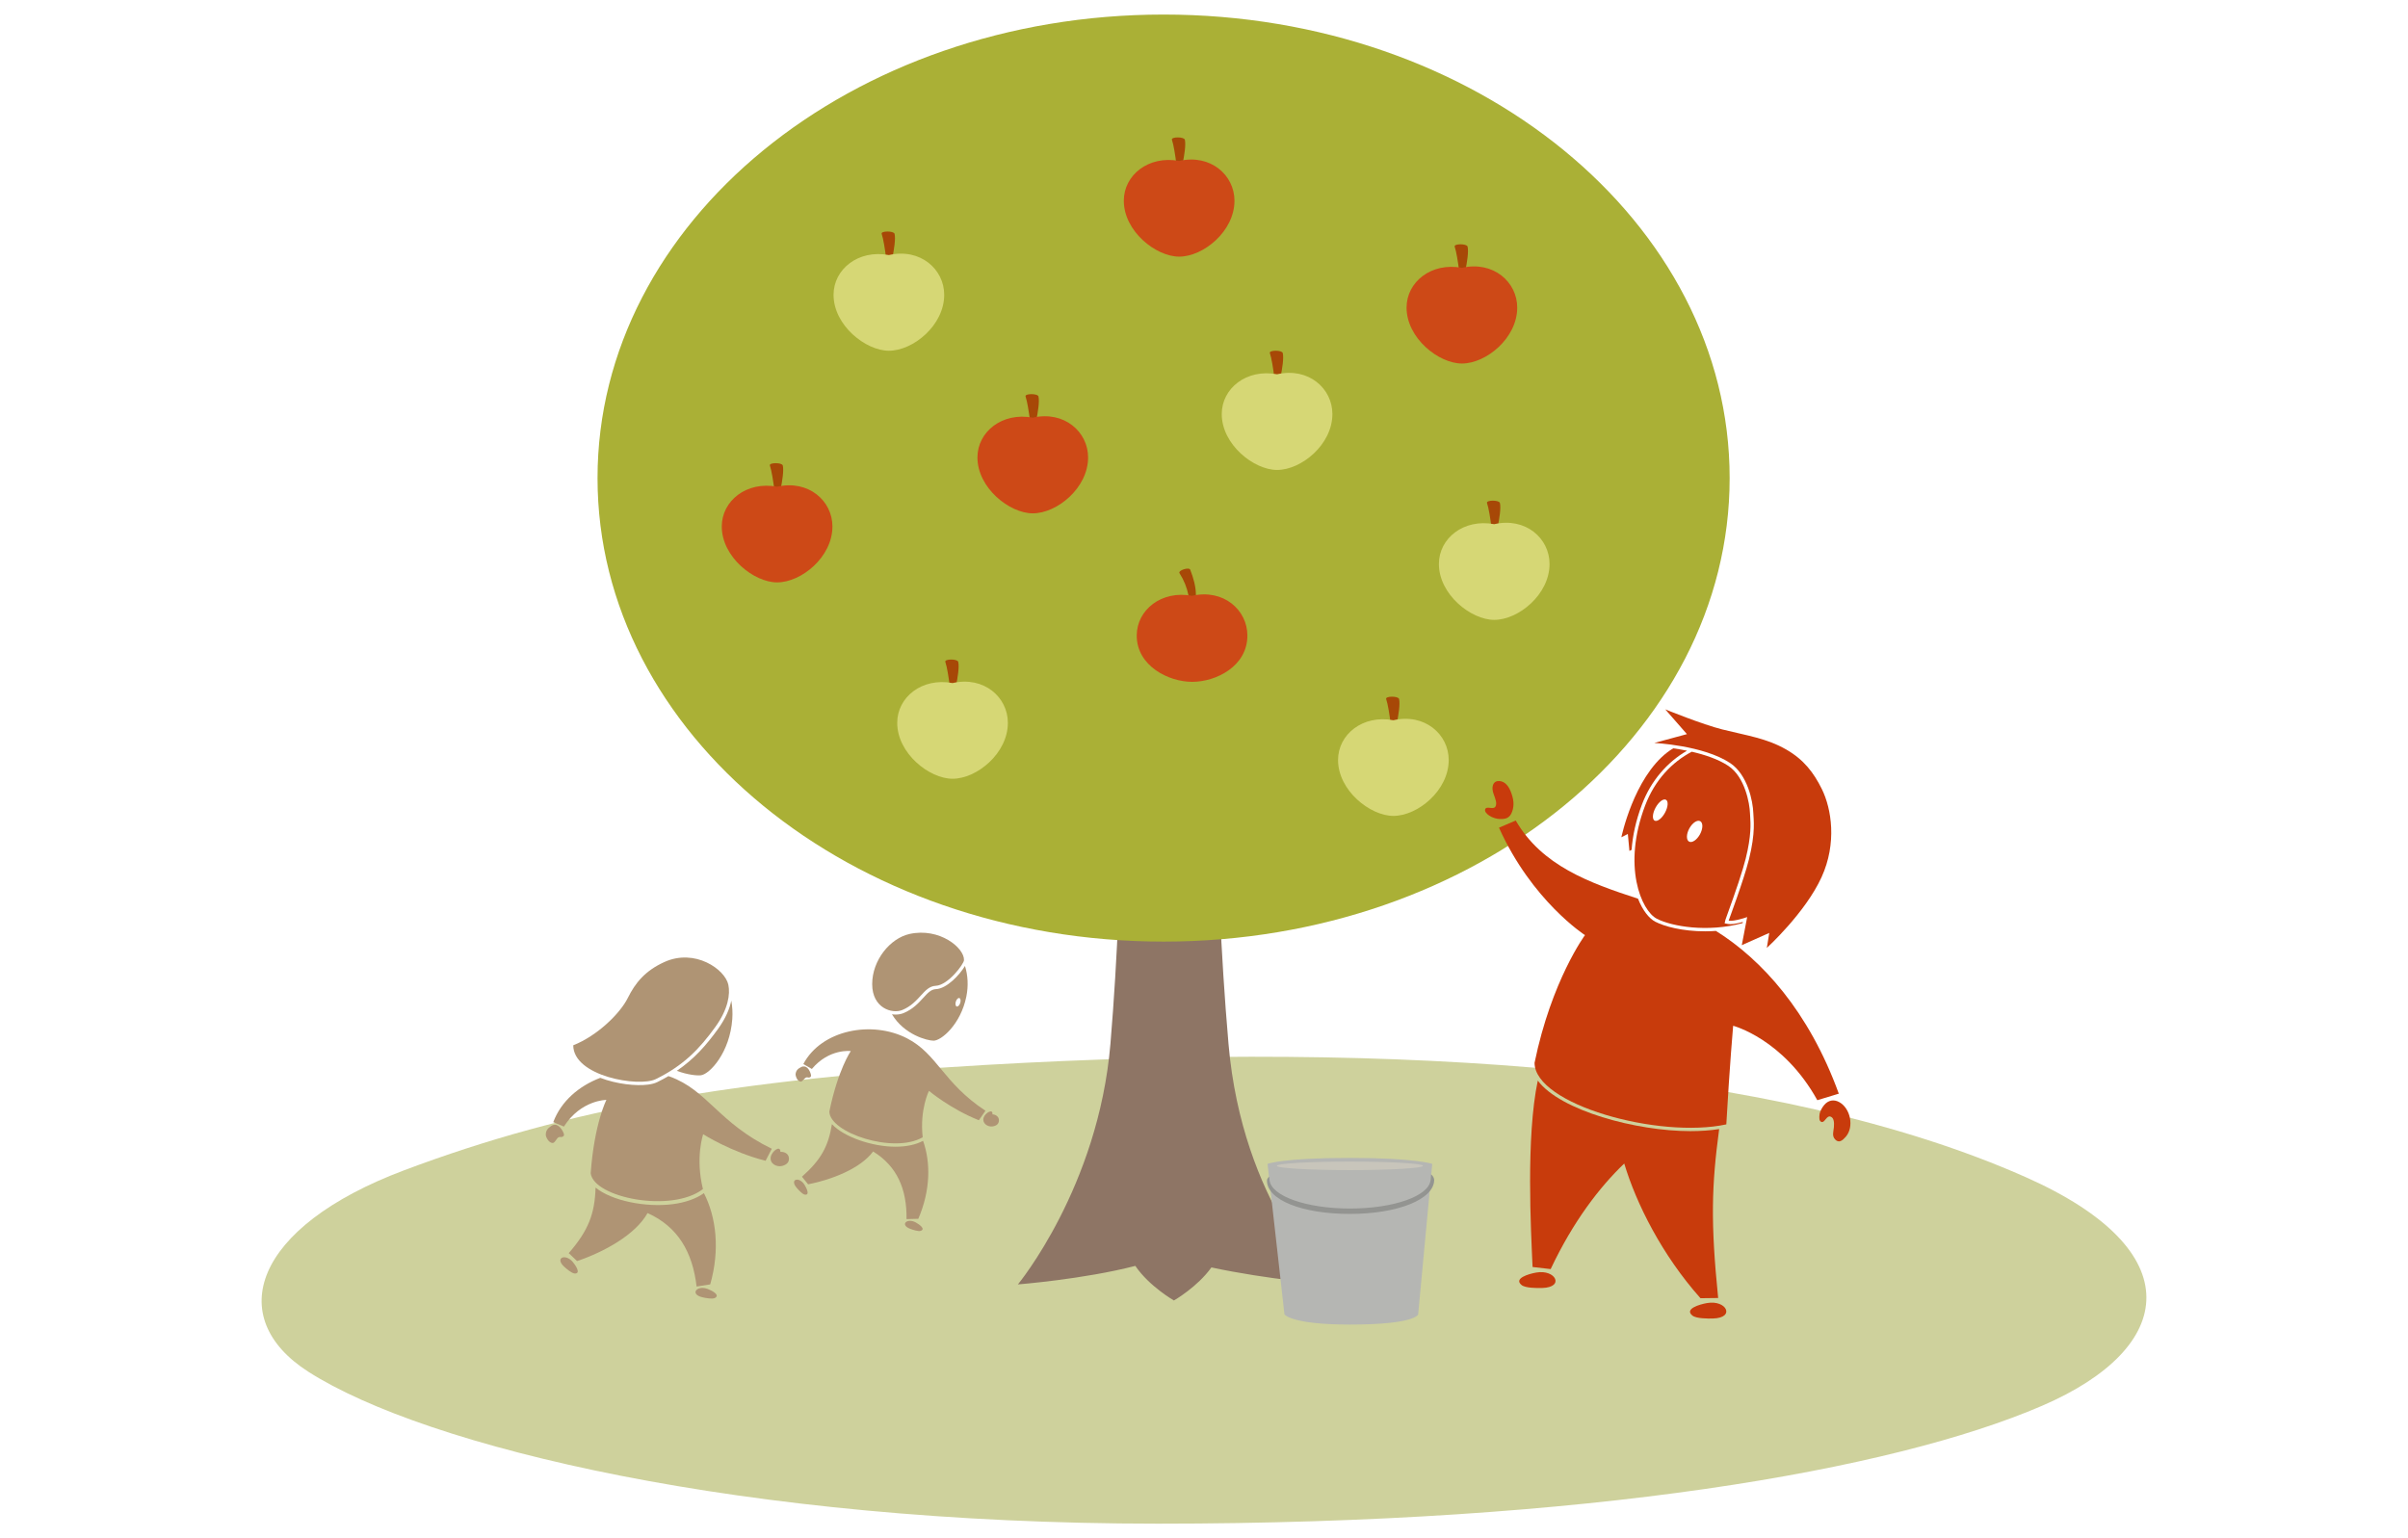<?xml version="1.0" encoding="utf-8"?>
<!-- Generator: Adobe Illustrator 15.0.2, SVG Export Plug-In . SVG Version: 6.00 Build 0)  -->
<!DOCTYPE svg PUBLIC "-//W3C//DTD SVG 1.1//EN" "http://www.w3.org/Graphics/SVG/1.1/DTD/svg11.dtd">
<svg version="1.1" id="Layer_1" xmlns="http://www.w3.org/2000/svg" xmlns:xlink="http://www.w3.org/1999/xlink" x="0px" y="0px"
	 width="720px" height="460px" viewBox="0 0 720 460" enable-background="new 0 0 720 460" xml:space="preserve">
<g>
	<path fill="#CED19C" d="M294.635,318.467c123.867-7.147,236.76,0.584,311.066,33.558c49.43,21.936,45.143,51.01,4.879,68.375
		c-44.789,19.317-135.684,35.25-264.344,35.25c-124.339,0-219-23-254.061-45.445c-25.207-16.137-16.618-43.217,28.716-60.256
		C170.236,331.405,219.379,322.808,294.635,318.467z"/>
	<g>
		<g>
			<path fill="#8E7565" d="M397.379,384.099c0,0-25.908-24.094-30.051-71.914c-4.85-55.939-3.543-105.857-3.543-105.857
				l-28.395-0.691c0,0,1.088,53.529-3.369,106.549c-3.604,42.848-27.666,71.914-27.666,71.914s19.605-1.533,35.111-5.539
				c4.152,6.121,11.539,10.344,11.539,10.344s7.01-4.012,11.207-9.881C379.361,382.687,397.379,384.099,397.379,384.099z"/>
			<path fill="#AAB036" d="M517.17,142.967c0,76.556-75.779,138.616-169.252,138.616c-93.478,0-169.254-62.061-169.254-138.616
				c0-76.558,75.776-138.616,169.254-138.616C441.391,4.351,517.17,66.409,517.17,142.967z"/>
			<g>
				<g>
					<path fill="#A74807" d="M232.128,151.743c0,0-0.896-9.504-1.93-12.535c-0.312-0.914,3.639-0.939,3.861,0
						C234.756,142.149,232.128,151.743,232.128,151.743z"/>
					<path fill="#CD4917" d="M248.9,157.439c0,9.136-9.287,16.722-16.545,16.722c-6.933,0-16.541-7.586-16.541-16.722
						c0-7.641,7.373-13.612,16.541-11.887C241.754,143.396,248.9,149.798,248.9,157.439z"/>
				</g>
				<g>
					<g>
						<path fill="#A74807" d="M352.34,54.327c0,0-0.895-9.506-1.93-12.537c-0.311-0.914,3.641-0.939,3.863,0
							C354.969,44.731,352.34,54.327,352.34,54.327z"/>
					</g>
					<g>
						<path fill="#CD4917" d="M369.111,60.023c0,9.136-9.285,16.722-16.543,16.722c-6.934,0-16.545-7.586-16.545-16.722
							c0-7.643,7.375-13.612,16.545-11.888C361.969,45.978,369.111,52.38,369.111,60.023z"/>
					</g>
				</g>
				<g>
					<g>
						<path fill="#A74807" d="M308.576,131.097c0,0-0.896-9.503-1.93-12.537c-0.311-0.914,3.639-0.939,3.859,0
							C311.205,121.501,308.576,131.097,308.576,131.097z"/>
					</g>
					<g>
						<path fill="#CD4917" d="M325.346,136.792c0,9.136-9.285,16.723-16.543,16.723c-6.934,0-16.543-7.586-16.543-16.723
							c0-7.643,7.375-13.613,16.543-11.888C318.203,122.747,325.346,129.149,325.346,136.792z"/>
					</g>
				</g>
				<g>
					<g>
						<path fill="#A74807" d="M355.562,185.267c0.582-5.127-0.189-9.623-2.887-13.861c-0.518-0.813,2.865-1.93,3.211-1.027
							C357.814,175.388,358.584,179.885,355.562,185.267z"/>
					</g>
					<g>
						<path fill="#CD4917" d="M372.973,190.063c0,9.137-9.285,13.84-16.541,13.84c-6.934,0-16.545-4.703-16.545-13.84
							c0-7.642,7.375-13.613,16.545-11.888C365.83,176.019,372.973,182.421,372.973,190.063z"/>
					</g>
				</g>
				<g>
					<path fill="#A74807" d="M446.553,162.952c0,0-0.9-9.504-1.932-12.535c-0.312-0.914,3.639-0.939,3.861,0
						C449.18,153.358,446.553,162.952,446.553,162.952z"/>
					<path fill="#D6D775" d="M463.32,168.649c0,9.135-9.285,16.723-16.543,16.723c-6.934,0-16.541-7.588-16.541-16.723
						c0-7.643,7.371-13.613,16.541-11.889C456.178,154.604,463.32,161.007,463.32,168.649z"/>
				</g>
				<g>
					<path fill="#A74807" d="M265.552,82.469c0,0-0.896-9.505-1.931-12.538c-0.312-0.914,3.638-0.939,3.86,0
						C268.179,72.873,265.552,82.469,265.552,82.469z"/>
					<path fill="#D6D775" d="M282.321,88.163c0,9.138-9.284,16.723-16.543,16.723c-6.933,0-16.542-7.585-16.542-16.723
						c0-7.643,7.373-13.611,16.542-11.887C275.179,74.121,282.321,80.521,282.321,88.163z"/>
				</g>
				<g>
					<path fill="#A74807" d="M381.623,118.118c0,0-0.897-9.506-1.93-12.537c-0.311-0.914,3.639-0.939,3.861,0
						C384.252,108.523,381.623,118.118,381.623,118.118z"/>
					<path fill="#D6D775" d="M398.391,123.813c0,9.135-9.285,16.723-16.542,16.723c-6.933,0-16.542-7.588-16.542-16.723
						c0-7.643,7.375-13.613,16.542-11.888C391.25,109.769,398.391,116.171,398.391,123.813z"/>
				</g>
				<g>
					<g>
						<path fill="#A74807" d="M436.887,86.29c0,0-0.898-9.506-1.932-12.537c-0.311-0.915,3.639-0.94,3.861,0
							C439.514,76.694,436.887,86.29,436.887,86.29z"/>
					</g>
					<g>
						<path fill="#CD4917" d="M453.654,91.985c0,9.137-9.285,16.723-16.541,16.723c-6.936,0-16.545-7.586-16.545-16.723
							c0-7.642,7.375-13.613,16.545-11.889C446.512,77.94,453.654,84.344,453.654,91.985z"/>
					</g>
				</g>
				<g>
					<path fill="#A74807" d="M416.398,221.575c0,0-0.896-9.504-1.93-12.537c-0.311-0.913,3.639-0.939,3.861,0
						C419.027,211.981,416.398,221.575,416.398,221.575z"/>
					<path fill="#D6D775" d="M433.17,227.271c0,9.137-9.287,16.723-16.547,16.723c-6.93,0-16.541-7.586-16.541-16.723
						c0-7.643,7.375-13.611,16.541-11.886C426.025,213.228,433.17,219.628,433.17,227.271z"/>
				</g>
				<g>
					<path fill="#A74807" d="M284.586,210.464c0,0-0.896-9.504-1.931-12.535c-0.311-0.914,3.639-0.939,3.861,0
						C287.214,200.87,284.586,210.464,284.586,210.464z"/>
					<path fill="#D6D775" d="M301.355,216.161c0,9.135-9.285,16.724-16.542,16.724c-6.934,0-16.541-7.589-16.541-16.724
						c0-7.643,7.372-13.613,16.541-11.889C294.213,202.116,301.355,208.519,301.355,216.161z"/>
				</g>
			</g>
		</g>
		<g>
			<g>
				<g>
					<path fill="#C83B0C" d="M514.035,337.647c-2.615,0.406-5.492,0.613-8.603,0.613c-16.147,0-38.876-6.094-45.628-15.104
						c-3.574,16.906-2.038,44.844-1.562,55.736l5.412,0.627c6.729-14.275,14.646-24.541,21.996-31.57
						c3.613,12.024,11.305,27.375,22.799,40.281l5.285-0.064C511.445,365.437,511.771,354.599,514.035,337.647z"/>
				</g>
			</g>
			<g>
				<path fill="#C83B0C" d="M500.326,223.782c-0.588,0.34-1.17,0.723-1.744,1.162c-10.129,7.77-13.789,25.438-13.789,25.438
					l1.939-0.987l0.471,5.076l0.646-0.328c0.308-4.158,1.265-8.752,3.14-13.662c2.666-6.982,7.465-12.529,13.434-15.988
					C502.971,224.196,501.58,223.962,500.326,223.782z"/>
			</g>
			<path fill="#C83B0C" d="M447.77,233.589c-1.316,0.16-1.971,1.756-1.145,3.947c0.57,1.512,0.982,2.655,0.574,3.559
				c-0.553,1.221-2.561-0.107-3.059,0.771c-0.398,0.701,0.322,1.476,1.092,2.004c0.992,0.684,2.305,1.031,3.186,1.053
				c1.711,0.041,3.008-0.178,3.732-2.25c0.643-1.84,0.494-3.658-0.455-6.02C450.81,234.462,449.428,233.39,447.77,233.589z"/>
			<path fill="#C83B0C" d="M551.873,339.967c-0.91,1.038-1.994,2.011-3.15,0.794c-1.023-1.074-0.506-2.348-0.389-3.604
				c0.148-1.606-0.021-2.855-0.947-3.217c-1.248-0.49-1.756,1.865-2.727,1.582c-0.775-0.222-0.721-1.268-0.621-2.199
				c0.113-1.006,0.812-2.178,1.379-2.852c1.246-1.482,2.893-1.762,4.467-0.916C553.293,331.382,554.482,336.993,551.873,339.967z"/>
			<path fill="#C83B0C" d="M461.119,385.171c-1.523,0.043-5.019,0.046-6.16-0.883c-2.463-1.994,2.096-3.328,4.373-3.732
				C465.178,379.522,467.902,384.978,461.119,385.171z"/>
			<path fill="#C83B0C" d="M512.182,394.296c-1.52,0.041-5.016,0.043-6.156-0.885c-2.463-1.994,2.094-3.328,4.373-3.73
				C516.244,388.646,518.969,394.103,512.182,394.296z"/>
			<path fill="#C83B0C" d="M517.291,228.171c5.281,3.486,6.838,11.496,6.955,14.938c0.068,1.971,0.734,5.746-1.318,13.947
				c-1.535,6.129-6.029,18.148-6.057,18.271c1.666,0.298,5.539-1.078,5.539-1.078l-1.609,8.398l8.215-3.66l-0.729,4.487
				c0,0,11.479-10.45,16.369-21.163c4.643-10.177,2.973-20.482,0.088-26.334c-2.398-4.857-5.361-8.793-10.641-11.828
				c-5.838-3.355-11.557-4.131-19.092-6.004c-6.004-1.492-17.088-6.008-17.088-6.008l6.477,7.403l-9.762,2.644
				C494.639,222.185,509.246,222.856,517.291,228.171z"/>
			<g>
				<path fill="#C83B0C" d="M516.178,274.304c2.967-8.133,4.91-14.018,5.781-17.49c1.734-6.931,1.488-10.559,1.344-12.727
					c-0.025-0.354-0.045-0.666-0.055-0.943c-0.098-2.802-1.455-10.802-6.508-14.139c-3.035-2.004-7.084-3.329-10.892-4.203
					c-5.919,3.113-11.022,8.434-13.927,16.035c-6.926,18.143-1.164,31.514,3.48,33.912c4.448,2.297,15.141,4.17,25.643,1.303
					l0.066-0.346c-1.119,0.316-2.595,0.664-3.695,0.664c-0.264,0-0.506-0.02-0.721-0.059l-1.023-0.182l0.223-1.018
					C515.914,275.03,515.914,275.03,516.178,274.304z M495.023,241.522c0.938-1.722,2.327-2.775,3.102-2.355
					c0.773,0.422,0.645,2.16-0.293,3.884c-0.94,1.722-2.326,2.774-3.104,2.353C493.959,244.983,494.086,243.245,495.023,241.522z
					 M508.301,249.493c-0.92,1.686-2.377,2.666-3.262,2.186c-0.877-0.479-0.85-2.234,0.068-3.921c0.92-1.69,2.379-2.666,3.262-2.188
					C509.246,246.048,509.217,247.806,508.301,249.493z"/>
				<g>
					<path fill="#C83B0C" d="M513.07,278.389c-1.059,0.073-2.125,0.118-3.203,0.118c-6.906,0-12.236-1.482-14.924-2.869
						c-1.854-0.957-3.777-3.36-5.172-6.882c-14.654-4.783-28.722-9.866-36.564-23.382l-5.004,2.143
						c9.861,21.932,25.711,32.129,25.711,32.129s-10.004,13.514-15.076,38.18c0,12.459,37.145,22.785,57.336,18.416
						c0.996-17.615,2.043-29.486,2.043-29.486s14.959,3.852,25.17,22.255l6.422-1.954
						C540.826,302.304,526.633,286.873,513.07,278.389z"/>
				</g>
			</g>
		</g>
		<g>
			<g>
				<path fill="#AF9474" d="M239.431,323.456c0.496,0.019,1.085-0.998,1.512-1.203c0.473-0.227,0.668,0.089,1.087-0.036
					c0.465-0.138,0.597-0.39,0.385-1.079c-0.388-1.266-1.342-2.773-2.847-2.041c-0.962,0.469-1.559,0.998-1.682,2.105
					C237.832,321.688,238.352,323.415,239.431,323.456z"/>
				<path fill="#AF9474" d="M296.779,336.851c-0.02,0.002-0.039,0.006-0.061,0.008c-1.438,0.184-3.184-0.988-2.578-2.715
					c0.477-1.357,2.842-2.73,2.59-0.893c0.891,0.018,1.975,0.621,1.957,1.775C298.668,336.191,297.846,336.694,296.779,336.851z"/>
				<path fill="#AF9474" d="M238.214,355.217c0.501,0.589,1.688,1.911,2.424,2.028c1.592,0.254,0.55-1.924-0.072-2.922
					C238.971,351.761,235.984,352.583,238.214,355.217z"/>
				<path fill="#AF9474" d="M272.208,367.499c0.725,0.268,2.407,0.84,3.106,0.578c1.512-0.559-0.465-1.942-1.496-2.51
					C271.172,364.118,268.971,366.301,272.208,367.499z"/>
				<g>
					<path fill="#AF9474" d="M294.658,332.167c-12.69-8.35-14.349-16.973-23.458-21.664c-10.479-5.398-25.552-2.58-31.002,7.701
						l2.548,1.469c5.21-6.198,11.643-5.352,11.643-5.352s-3.827,5.527-6.404,18.064c0,6.333,19.205,12.781,27.904,7.713
						c-0.936-8.266,1.87-13.882,1.87-13.882s6.445,5.418,14.923,8.788L294.658,332.167z"/>
					<g>
						<g>
							<path fill="#AF9474" d="M267.783,342.923c-7.006,0-15.441-2.896-19.035-6.75c-1.07,6.682-3.287,10.68-8.959,15.717
								l1.842,2.281c7.109-1.402,15.683-4.745,19.438-9.826c7.224,4.447,10.116,11.357,9.987,20.229l3.524-0.094
								c3.67-8.521,3.725-16.891,1.424-23.312C273.845,342.313,271.021,342.923,267.783,342.923z"/>
						</g>
					</g>
				</g>
				<g>
					<path fill="#AF9474" d="M288.237,287.146c-0.053,1.16-4.771,7.489-8.45,7.655c-3.666,0.168-4.765,5.062-9.98,7.229
						c-3.053,1.268-9.02-0.551-9.02-7.729c0-7.181,5.383-13.722,11.167-15C280.911,277.319,288.404,283.479,288.237,287.146z"/>
					<path fill="#AF9474" d="M288.53,288.864c-1.549,2.598-5.395,6.785-8.696,6.937c-1.458,0.065-2.442,1.142-3.803,2.632
						c-1.373,1.504-3.082,3.375-5.841,4.521c-0.708,0.293-1.538,0.449-2.401,0.449c-0.364,0-0.729-0.035-1.094-0.088
						c3.66,6.133,10.579,7.898,12.449,7.898c2.291,0,8.092-4.832,9.792-13.188C289.596,294.78,289.395,291.62,288.53,288.864z
						 M287.114,299.929c-0.22,0.693-0.688,1.166-1.053,1.053c-0.359-0.113-0.479-0.768-0.262-1.463
						c0.217-0.695,0.688-1.166,1.049-1.052C287.211,298.579,287.33,299.233,287.114,299.929z"/>
				</g>
			</g>
			<g>
				<path fill="#AF9474" d="M165.331,341.792c0.578-0.055,1.11-1.321,1.572-1.624c0.518-0.337,0.791-0.001,1.258-0.209
					c0.52-0.229,0.635-0.542,0.283-1.31c-0.643-1.412-1.977-3.018-3.615-1.938c-1.045,0.689-1.657,1.396-1.633,2.698
					C163.208,339.983,164.073,341.909,165.331,341.792z"/>
				<path fill="#AF9474" d="M233.946,348.649c-0.021,0.005-0.045,0.014-0.067,0.019c-1.643,0.431-3.847-0.665-3.405-2.762
					c0.347-1.648,2.886-3.602,2.871-1.431c1.037-0.113,2.387,0.424,2.541,1.766C236.04,347.597,235.162,348.306,233.946,348.649z"/>
				<path fill="#AF9474" d="M168.735,378.853c0.671,0.609,2.249,1.963,3.123,1.987c1.887,0.053,0.344-2.316-0.528-3.38
					C169.089,374.725,165.745,376.132,168.735,378.853z"/>
				<path fill="#AF9474" d="M210.065,387.96c0.882,0.199,2.922,0.609,3.695,0.201c1.67-0.881-0.834-2.187-2.119-2.688
					C208.35,384.191,206.125,387.058,210.065,387.96z"/>
				<g>
					<g>
						<path fill="#AF9474" d="M201.2,360.096c-8.133,1.062-18.366-1.022-23.123-4.951c-0.229,7.92-2.197,12.898-8.018,19.607
							l2.485,2.37c8.041-2.707,17.486-7.89,21.076-14.358c9.062,4.067,13.469,11.653,14.664,21.974l4.077-0.645
							c2.969-10.449,1.764-20.176-1.883-27.283C208.149,358.467,204.96,359.604,201.2,360.096z"/>
					</g>
				</g>
				<g>
					<g>
						<path fill="#AF9474" d="M217.776,294.487c0.597,2.809-0.041,7.291-3.893,12.627c-4.691,6.498-9.462,11.508-17.814,15.6
							c-5.034,2.465-24.645-0.826-24.664-10.122c7.195-2.851,14.012-9.517,16.312-14.158c2.251-4.542,5.209-8.153,10.942-10.749
							C207.773,283.558,216.785,289.841,217.776,294.487z"/>
						<g>
							<path fill="#AF9474" d="M214.695,307.7c-3.511,4.86-7.13,8.991-12.327,12.529c3.213,1.199,6.088,1.477,7.216,1.329
								c2.661-0.348,8.663-6.839,9.37-16.796c0.137-1.916,0.023-3.773-0.293-5.533C218.193,301.513,217.082,304.393,214.695,307.7z"
								/>
						</g>
					</g>
				</g>
			</g>
			<g>
				<path fill="#AF9474" d="M200.252,321.937c-0.128-0.047-0.261-0.084-0.39-0.131c-1.055,0.621-2.165,1.225-3.354,1.805
					c-0.702,0.344-1.626,0.594-2.746,0.74c-3.524,0.459-9.312-0.119-14.274-2.027c-6.366,2.428-11.71,6.965-14.062,13.256
					l3.183,1.32c5.109-7.989,12.707-7.979,12.707-7.979s-3.605,6.997-4.699,21.944c0.961,7.352,24.237,11.927,33.568,4.723
					c-2.339-9.454,0.067-16.4,0.067-16.4s8.305,5.312,18.66,7.943l1.861-3.598C214.774,335.764,211.542,326.003,200.252,321.937z"/>
			</g>
		</g>
	</g>
	<g>
		<path fill="#B5B6B3" d="M424.035,393.05c0,0-0.619,3.059-20.412,3.059c-17.717,0-19.568-3.059-19.568-3.059L379,348.063
			c0,0,4.18-1.791,24.623-1.791c19.793,0,24.625,1.791,24.625,1.791L424.035,393.05z"/>
		<ellipse fill="#C8C5BB" cx="403.624" cy="348.642" rx="21.839" ry="1.275"/>
	</g>
	<path fill="#939491" d="M403.631,363.021c-14.375,0-24.809-4.2-24.809-9.988c0-0.43,0.295-0.855,0.68-1.155
		c0.033,0.331,0.07,0.701,0.099,1.016c0.438,4.775,10.993,8.518,24.03,8.518c13.088,0,23.679-3.74,24.109-8.517
		c0.045-0.489,0.102-1.176,0.146-1.735c0.652,0.504,0.936,1.269,0.936,1.678C428.822,358.644,417.992,363.021,403.631,363.021z"/>
</g>
</svg>
